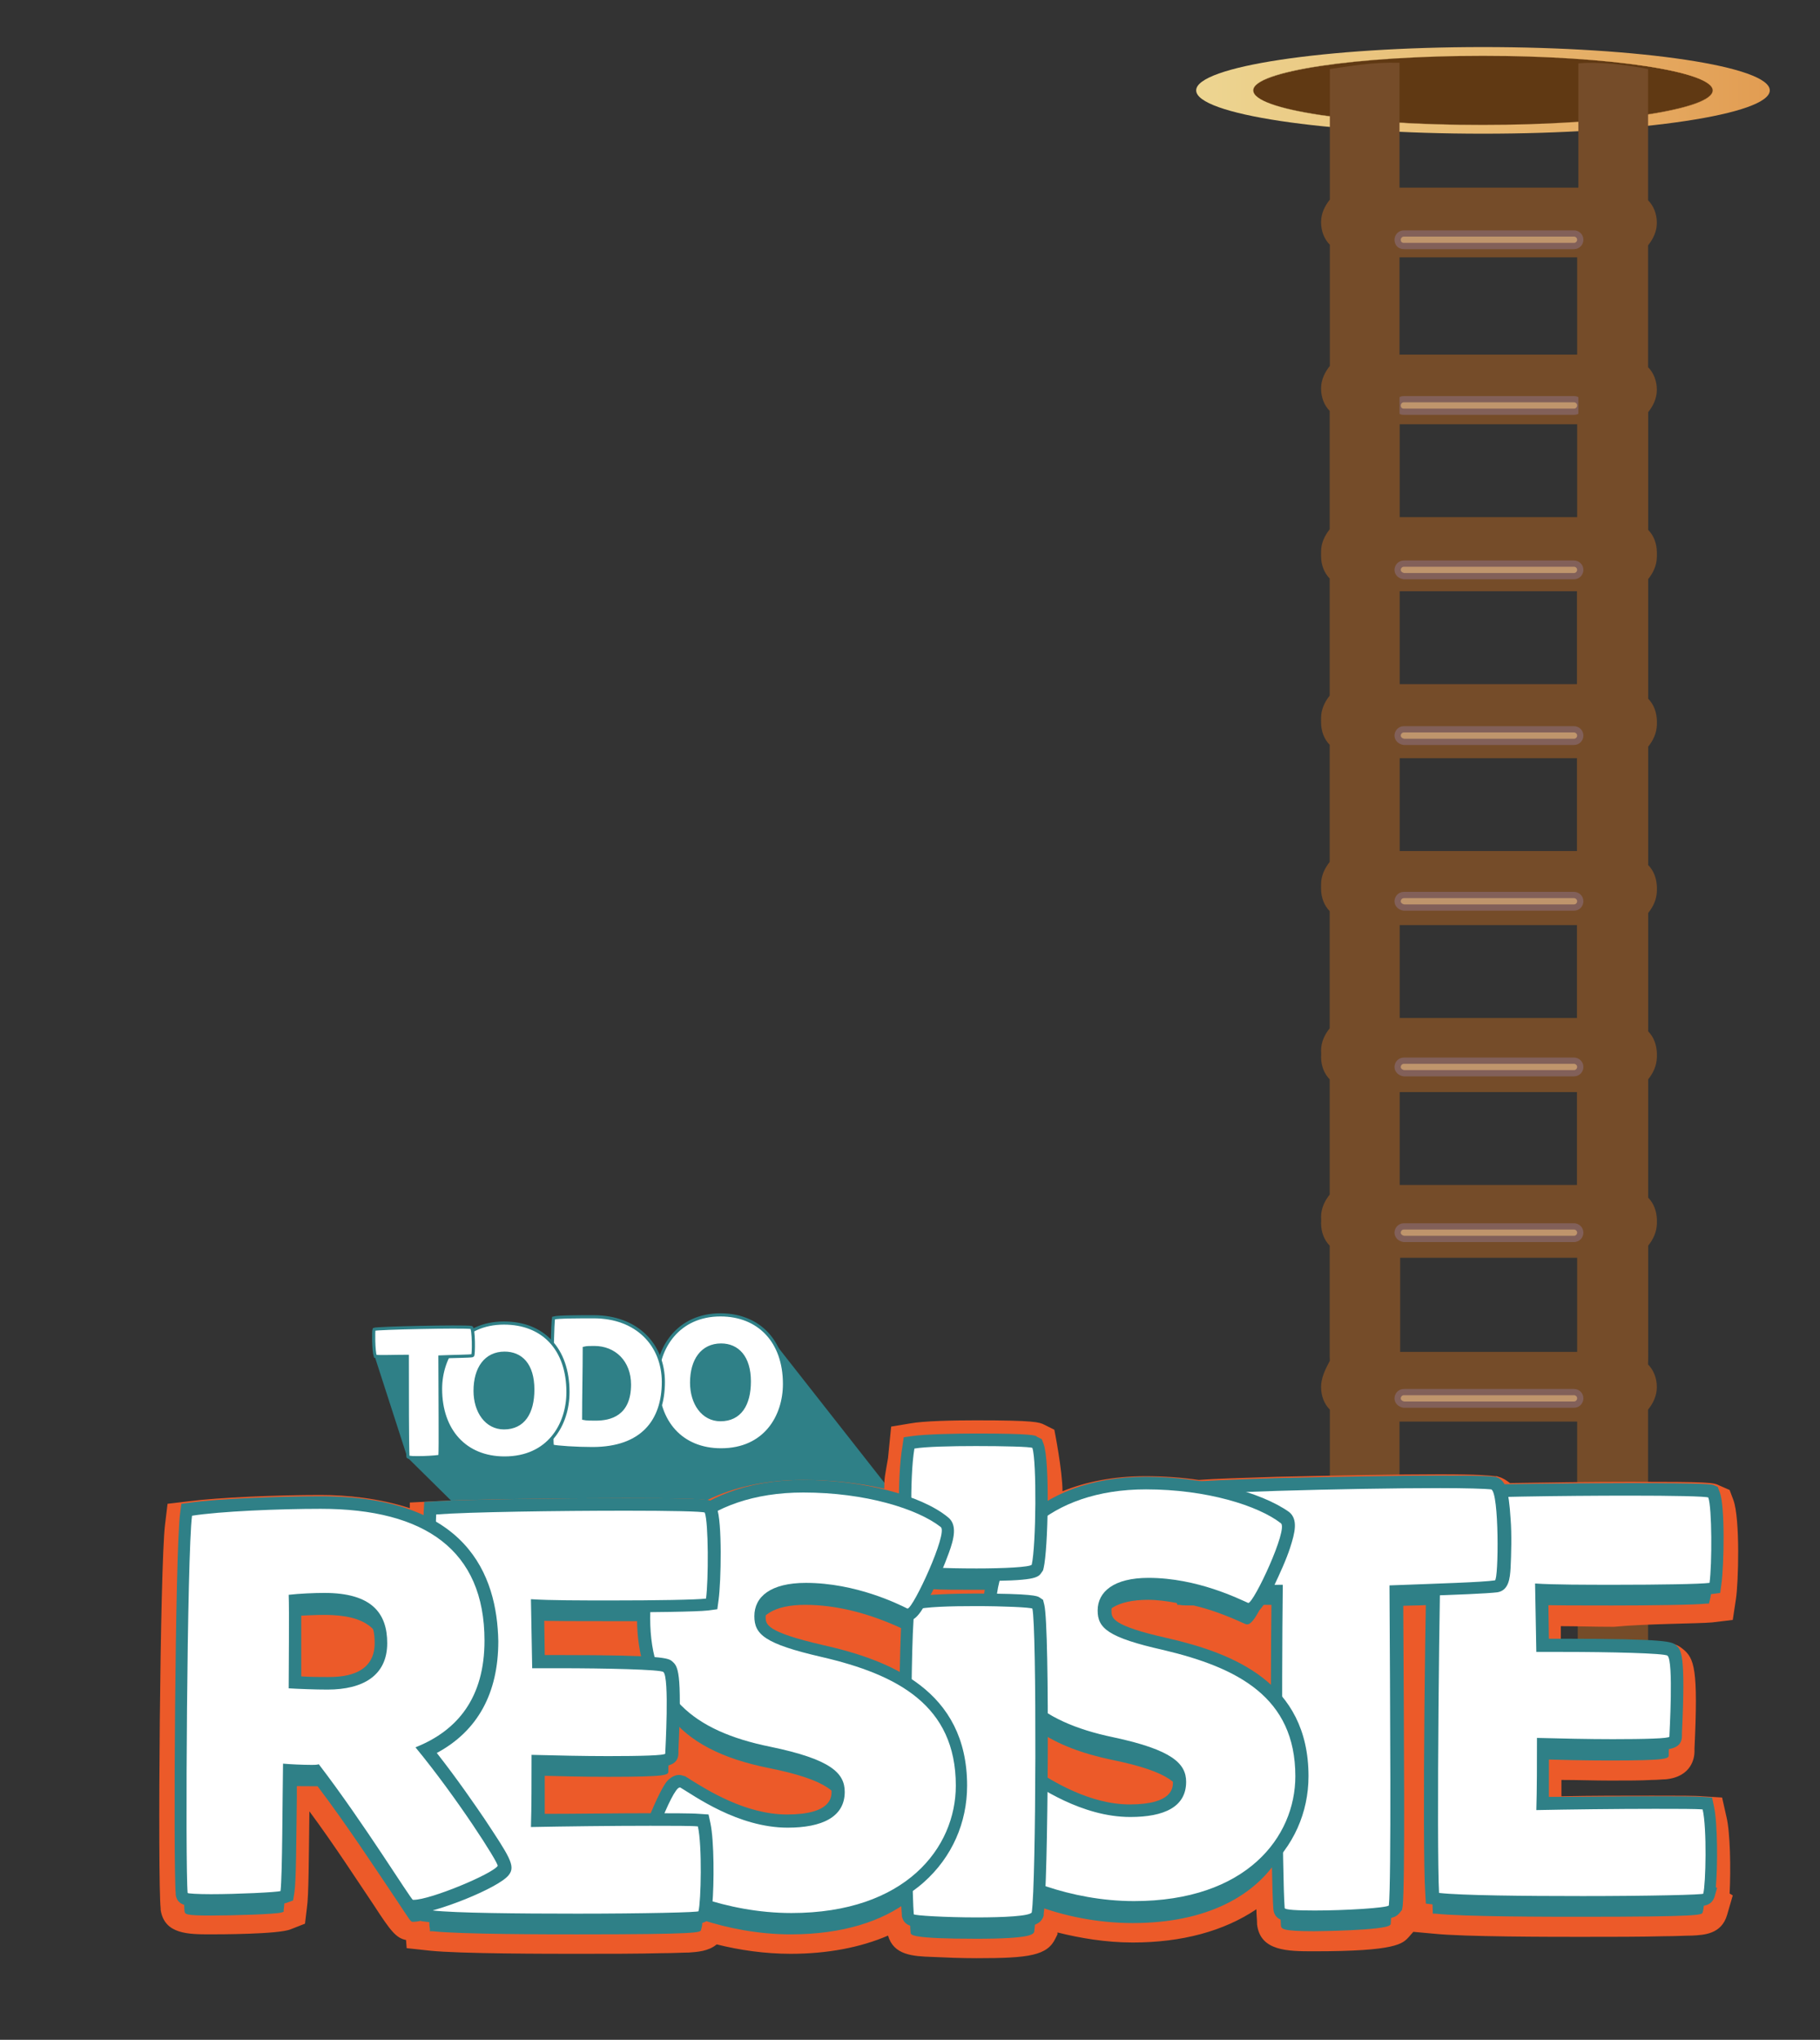 <?xml version="1.0" encoding="utf-8"?>
<!-- Generator: Adobe Illustrator 22.0.1, SVG Export Plug-In . SVG Version: 6.00 Build 0)  -->
<svg version="1.1" id="Layer_1" xmlns="http://www.w3.org/2000/svg" xmlns:xlink="http://www.w3.org/1999/xlink" x="0px" y="0px"
	 viewBox="0 0 290 325" style="enable-background:new 0 0 290 325;" xml:space="preserve">
<rect x="0" y="0" width="290" height="325" fill="#333333" stroke="none"/>
<style type="text/css">
	.st0{clip-path:url(#SVGID_2_);fill:url(#SVGID_3_);}
	.st1{clip-path:url(#SVGID_5_);fill:#603913;}
	.st2{clip-path:url(#SVGID_7_);fill:url(#SVGID_8_);}
	.st3{fill:#754C29;}
	.st4{fill:#BF956C;}
	.st5{fill:none;stroke:#826059;stroke-miterlimit:10;}
	.st6{fill:#2F8087;}
	.st7{fill:#EC5A29;}
	.st8{fill:#FFFFFF;}
	.st9{fill:none;stroke:#2F8087;stroke-width:0.5;stroke-miterlimit:10;}
</style>
<g>
	<g>
		<g>
			<defs>
				<path id="SVGID_1_" d="M190.6,14.4c0,3.8,20.5,6.9,45.7,6.9s45.7-3.1,45.7-6.9s-20.5-6.9-45.7-6.9
					C211.1,7.5,190.6,10.6,190.6,14.4"/>
			</defs>
			<clipPath id="SVGID_2_">
				<use xlink:href="#SVGID_1_"  style="overflow:visible;"/>
			</clipPath>
			
				<linearGradient id="SVGID_3_" gradientUnits="userSpaceOnUse" x1="225.822" y1="2118.54" x2="226.822" y2="2118.54" gradientTransform="matrix(-91.386 0 0 91.386 20919 -193590.688)">
				<stop  offset="0" style="stop-color:#E29D53"/>
				<stop  offset="1.153710e-02" style="stop-color:#E29D53"/>
				<stop  offset="1" style="stop-color:#EDD692"/>
			</linearGradient>
			<rect x="190.6" y="7.5" class="st0" width="91.4" height="13.8"/>
		</g>
	</g>
</g>
<g>
	<g>
		<g>
			<g>
				<defs>
					<rect id="SVGID_4_" x="199.2" y="8.4" width="74.2" height="12.1"/>
				</defs>
				<clipPath id="SVGID_5_">
					<use xlink:href="#SVGID_4_"  style="overflow:visible;"/>
				</clipPath>
				<path class="st1" d="M199.7,14.4c0-3.1,16.4-5.5,36.6-5.5s36.6,2.5,36.6,5.5c0,3.1-16.4,5.5-36.6,5.5
					C216.1,20,199.7,17.5,199.7,14.4"/>
			</g>
		</g>
		<g>
			<g>
				<defs>
					<rect id="SVGID_6_" x="199.2" y="8.4" width="74.2" height="12.1"/>
				</defs>
				<clipPath id="SVGID_7_">
					<use xlink:href="#SVGID_6_"  style="overflow:visible;"/>
				</clipPath>
				
					<linearGradient id="SVGID_8_" gradientUnits="userSpaceOnUse" x1="226.476" y1="2118.435" x2="227.476" y2="2118.435" gradientTransform="matrix(-74.219 0 0 74.219 17082.184 -157212.672)">
					<stop  offset="0" style="stop-color:#E29D53"/>
					<stop  offset="1.153710e-02" style="stop-color:#E29D53"/>
					<stop  offset="1" style="stop-color:#EDD692"/>
				</linearGradient>
				<path class="st2" d="M199.7,14.4L199.7,14.4c0-3.1,16.4-5.5,36.6-5.5s36.6,2.5,36.6,5.5c0,3.1-16.4,5.5-36.6,5.5
					C216.1,20,199.7,17.5,199.7,14.4L199.7,14.4L199.7,14.4c0,3.1,16.4,5.5,36.6,5.5s36.6-2.5,36.6-5.5c0-3.1-16.4-5.5-36.6-5.5
					C216.1,8.9,199.7,11.4,199.7,14.4L199.7,14.4z"/>
			</g>
		</g>
	</g>
</g>
<path class="st3" d="M210.5,168.4c0,1.4,0.5,2.7,1.4,3.6v19.3c-0.8,1-1.4,2.2-1.4,3.6c0,1.4,0.5,2.7,1.4,3.6v17.7
	c0,3.1,2.5,5.6,5.6,5.6s5.6-2.5,5.6-5.6v-15.8h28.3v15.8c0,3.1,2.5,5.6,5.6,5.6c3.1,0,5.6-2.5,5.6-5.6v-17.7c0.8-1,1.4-2.2,1.4-3.6
	c0-1.4-0.5-2.7-1.4-3.6V172c0.8-1,1.4-2.2,1.4-3.6c0-1.4-0.5-2.7-1.4-3.6v-19.3c0.8-1,1.4-2.2,1.4-3.6c0-1.4-0.5-2.7-1.4-3.6V119
	c0.8-1,1.4-2.2,1.4-3.6s-0.5-2.7-1.4-3.6V92.3c0.8-1,1.4-2.2,1.4-3.6s-0.5-2.7-1.4-3.6V65.7c0.8-1,1.4-2.2,1.4-3.6
	c0-1.4-0.5-2.7-1.4-3.6V39.1c0.8-1,1.4-2.2,1.4-3.6c0-1.4-0.5-2.7-1.4-3.6V11c-3.5-0.7-8-1.2-11.1-0.9v19.8H223V10
	c-4.5-0.1-7.5,0.5-11.1,1v20.8c-0.8,1-1.4,2.2-1.4,3.6c0,1.4,0.5,2.7,1.4,3.6v19.3c-0.8,1-1.4,2.2-1.4,3.6c0,1.4,0.5,2.7,1.4,3.6V85
	c-0.8,1-1.4,2.2-1.4,3.6s0.5,2.7,1.4,3.6v19.3c-0.8,1-1.4,2.2-1.4,3.6s0.5,2.7,1.4,3.6V138c-0.8,1-1.4,2.2-1.4,3.6
	c0,1.4,0.5,2.7,1.4,3.6v19.3C211.1,165.8,210.5,167,210.5,168.4 M251.3,83.1H223V67.6h28.3V83.1z M251.3,109.7H223V94.2h28.3V109.7z
	 M251.3,136.3H223v-15.5h28.3V136.3z M251.3,162.9H223v-15.5h28.3V162.9z M223,174h28.3v15.5H223V174z M251.3,56.5H223V41h28.3V56.5
	z"/>
<path class="st4" d="M222.7,196.6L222.7,196.6c0-0.5,0.4-1,1-1h27.1c0.5,0,1,0.4,1,1c0,0.5-0.4,1-1,1h-27.1
	C223.1,197.6,222.7,197.1,222.7,196.6"/>
<path class="st5" d="M222.7,196.6L222.7,196.6c0-0.5,0.4-1,1-1h27.1c0.5,0,1,0.4,1,1c0,0.5-0.4,1-1,1h-27.1
	C223.1,197.6,222.7,197.1,222.7,196.6z"/>
<path class="st4" d="M222.7,170.2L222.7,170.2c0-0.5,0.4-1,1-1h27.1c0.5,0,1,0.4,1,1c0,0.5-0.4,1-1,1h-27.1
	C223.1,171.2,222.7,170.7,222.7,170.2"/>
<path class="st5" d="M222.7,170.2L222.7,170.2c0-0.5,0.4-1,1-1h27.1c0.5,0,1,0.4,1,1c0,0.5-0.4,1-1,1h-27.1
	C223.1,171.2,222.7,170.7,222.7,170.2z"/>
<path class="st4" d="M222.7,143.8L222.7,143.8c0-0.5,0.4-1,1-1h27.1c0.5,0,1,0.4,1,1c0,0.5-0.4,1-1,1h-27.1
	C223.1,144.8,222.7,144.3,222.7,143.8"/>
<path class="st5" d="M222.7,143.8L222.7,143.8c0-0.5,0.4-1,1-1h27.1c0.5,0,1,0.4,1,1c0,0.5-0.4,1-1,1h-27.1
	C223.1,144.8,222.7,144.3,222.7,143.8z"/>
<path class="st4" d="M222.7,117.4L222.7,117.4c0-0.5,0.4-1,1-1h27.1c0.5,0,1,0.4,1,1c0,0.5-0.4,1-1,1h-27.1
	C223.1,118.4,222.7,118,222.7,117.4"/>
<path class="st5" d="M222.7,117.4L222.7,117.4c0-0.5,0.4-1,1-1h27.1c0.5,0,1,0.4,1,1c0,0.5-0.4,1-1,1h-27.1
	C223.1,118.4,222.7,118,222.7,117.4z"/>
<path class="st4" d="M222.7,91L222.7,91c0-0.5,0.4-1,1-1h27.1c0.5,0,1,0.4,1,1c0,0.5-0.4,1-1,1h-27.1C223.1,92,222.7,91.6,222.7,91"
	/>
<path class="st5" d="M222.7,91L222.7,91c0-0.5,0.4-1,1-1h27.1c0.5,0,1,0.4,1,1c0,0.5-0.4,1-1,1h-27.1C223.1,92,222.7,91.6,222.7,91z
	"/>
<path class="st4" d="M222.7,64.6L222.7,64.6c0-0.5,0.4-1,1-1h27.1c0.5,0,1,0.4,1,1c0,0.5-0.4,1-1,1h-27.1
	C223.1,65.6,222.7,65.2,222.7,64.6"/>
<path class="st5" d="M222.7,64.6L222.7,64.6c0-0.5,0.4-1,1-1h27.1c0.5,0,1,0.4,1,1c0,0.5-0.4,1-1,1h-27.1
	C223.1,65.6,222.7,65.2,222.7,64.6z"/>
<path class="st4" d="M222.7,38.2L222.7,38.2c0-0.5,0.4-1,1-1h27.1c0.5,0,1,0.4,1,1c0,0.5-0.4,1-1,1h-27.1
	C223.1,39.2,222.7,38.8,222.7,38.2"/>
<path class="st5" d="M222.7,38.2L222.7,38.2c0-0.5,0.4-1,1-1h27.1c0.5,0,1,0.4,1,1c0,0.5-0.4,1-1,1h-27.1
	C223.1,39.2,222.7,38.8,222.7,38.2z"/>
<path class="st3" d="M210.5,221c0,1.4,0.5,2.7,1.4,3.6v19.3c-0.8,1-1.4,2.2-1.4,3.6c0,1.4,0.5,2.7,1.4,3.6v17.7
	c0,3.1,2.5,5.6,5.6,5.6s5.6-2.5,5.6-5.6V253h28.3v15.8c0,3.1,2.5,5.6,5.6,5.6c3.1,0,5.6-2.5,5.6-5.6v-17.7c0.8-1,1.4-2.2,1.4-3.6
	c0-1.4-0.5-2.7-1.4-3.6v-19.3c0.8-1,1.4-2.2,1.4-3.6c0-1.4-0.5-2.7-1.4-3.6V198c0.8-1,1.4-2.2,1.4-3.6c0-1.4-0.5-2.7-1.4-3.6v-19.3
	c0.8-1,1.4-2.2,1.4-3.6c0-1.4-0.5-2.7-1.4-3.6V145c0.8-1,1.4-2.2,1.4-3.6c0-1.4-0.5-2.7-1.4-3.6v-19.3c0.8-1,1.4-2.2,1.4-3.6
	s-0.5-2.7-1.4-3.6V91.6c0.8-1,1.4-2.2,1.4-3.6s-0.5-2.7-1.4-3.6V63.5c-3.5-0.7-8-1.2-11.1-0.9v19.8H223V62.5
	c-4.5-0.1-7.5,0.5-11.1,1v20.8c-0.8,1-1.4,2.2-1.4,3.6s0.5,2.7,1.4,3.6v19.3c-0.8,1-1.4,2.2-1.4,3.6s0.5,2.7,1.4,3.6v19.3
	c-0.8,1-1.4,2.2-1.4,3.6c0,1.4,0.5,2.7,1.4,3.6v19.3c-0.8,1-1.4,2.2-1.4,3.6c0,1.4,0.5,2.7,1.4,3.6v19.3c-0.8,1-1.4,2.2-1.4,3.6
	c0,1.4,0.5,2.7,1.4,3.6v19.3C211.1,218.3,210.5,219.6,210.5,221 M251.3,135.6H223v-15.5h28.3V135.6z M251.3,162.2H223v-15.5h28.3
	V162.2z M251.3,188.8H223v-15.5h28.3V188.8z M251.3,215.4H223v-15.5h28.3V215.4z M223,226.5h28.3V242H223V226.5z M251.3,109H223
	V93.5h28.3V109z"/>
<path class="st4" d="M222.7,249.2L222.7,249.2c0-0.5,0.4-1,1-1h27.1c0.5,0,1,0.4,1,1c0,0.5-0.4,1-1,1h-27.1
	C223.1,250.1,222.7,249.7,222.7,249.2"/>
<path class="st5" d="M222.7,249.2L222.7,249.2c0-0.5,0.4-1,1-1h27.1c0.5,0,1,0.4,1,1c0,0.5-0.4,1-1,1h-27.1
	C223.1,250.1,222.7,249.7,222.7,249.2z"/>
<path class="st4" d="M222.7,222.8L222.7,222.8c0-0.5,0.4-1,1-1h27.1c0.5,0,1,0.4,1,1c0,0.5-0.4,1-1,1h-27.1
	C223.1,223.7,222.7,223.3,222.7,222.8"/>
<path class="st5" d="M222.7,222.8L222.7,222.8c0-0.5,0.4-1,1-1h27.1c0.5,0,1,0.4,1,1c0,0.5-0.4,1-1,1h-27.1
	C223.1,223.7,222.7,223.3,222.7,222.8z"/>
<path class="st4" d="M222.7,196.4L222.7,196.4c0-0.5,0.4-1,1-1h27.1c0.5,0,1,0.4,1,1c0,0.5-0.4,1-1,1h-27.1
	C223.1,197.3,222.7,196.9,222.7,196.4"/>
<path class="st5" d="M222.7,196.4L222.7,196.4c0-0.5,0.4-1,1-1h27.1c0.5,0,1,0.4,1,1c0,0.5-0.4,1-1,1h-27.1
	C223.1,197.3,222.7,196.9,222.7,196.4z"/>
<path class="st4" d="M222.7,170L222.7,170c0-0.5,0.4-1,1-1h27.1c0.5,0,1,0.4,1,1c0,0.5-0.4,1-1,1h-27.1
	C223.1,170.9,222.7,170.5,222.7,170"/>
<path class="st5" d="M222.7,170L222.7,170c0-0.5,0.4-1,1-1h27.1c0.5,0,1,0.4,1,1c0,0.5-0.4,1-1,1h-27.1
	C223.1,170.9,222.7,170.5,222.7,170z"/>
<path class="st4" d="M222.7,143.6L222.7,143.6c0-0.5,0.4-1,1-1h27.1c0.5,0,1,0.4,1,1c0,0.5-0.4,1-1,1h-27.1
	C223.1,144.5,222.7,144.1,222.7,143.6"/>
<path class="st5" d="M222.7,143.6L222.7,143.6c0-0.5,0.4-1,1-1h27.1c0.5,0,1,0.4,1,1c0,0.5-0.4,1-1,1h-27.1
	C223.1,144.5,222.7,144.1,222.7,143.6z"/>
<path class="st4" d="M222.7,117.2L222.7,117.2c0-0.5,0.4-1,1-1h27.1c0.5,0,1,0.4,1,1c0,0.5-0.4,1-1,1h-27.1
	C223.1,118.1,222.7,117.7,222.7,117.2"/>
<path class="st5" d="M222.7,117.2L222.7,117.2c0-0.5,0.4-1,1-1h27.1c0.5,0,1,0.4,1,1c0,0.5-0.4,1-1,1h-27.1
	C223.1,118.1,222.7,117.7,222.7,117.2z"/>
<path class="st4" d="M222.7,90.8L222.7,90.8c0-0.5,0.4-1,1-1h27.1c0.5,0,1,0.4,1,1c0,0.5-0.4,1-1,1h-27.1
	C223.1,91.7,222.7,91.3,222.7,90.8"/>
<path class="st5" d="M222.7,90.8L222.7,90.8c0-0.5,0.4-1,1-1h27.1c0.5,0,1,0.4,1,1c0,0.5-0.4,1-1,1h-27.1
	C223.1,91.7,222.7,91.3,222.7,90.8z"/>
<polygon class="st6" points="64.9,232.2 73.1,240.3 144.1,240.3 122.9,213.3 113.8,212.1 103.3,217.6 96.8,212.1 90.5,212.1 
	87.9,217.3 80.3,213 70.9,214.1 63,214.1 59.7,216.1 "/>
<path class="st7" d="M272.8,258.5l3.3-0.4l0.5-3.3c0.4-2.5,0.7-12.8-0.4-15.8l-0.6-1.6l-1.6-0.7c-1-0.5-1.4-0.6-14.3-0.6
	c-6,0-13.1,0.1-19.1,0.2c-0.5-0.4-1.1-0.8-1.8-1l-0.3-0.1h-0.3c-0.8-0.1-2.5-0.3-8.8-0.3l0,0c-6.7,0-16.9,0.2-26,0.4
	c-6,0.2-9.8,0.3-12.4,0.5c-2.7-0.4-5.6-0.6-8.5-0.6c-5.1,0-9.5,0.9-13.2,2.4c0-3.3-1.3-9.8-1.3-9.8l-1.6-0.8
	c-0.8-0.4-1.5-0.7-10.9-0.7c-3.6,0-8.4,0.1-10.5,0.5l-3,0.5l-0.5,5c-0.5,3-0.6,3-0.6,4.9c-4-0.9-8.4-1.4-12.9-1.4
	c-6.1,0-11.2,1.2-15.3,3.2c-1.4-0.2-4.5-0.3-13-0.3c-10.9,0-25.4,0.2-30.5,0.5l-3.9,0.2v0.9c-4.9-1.6-10.1-2.1-14.2-2.1
	c-7,0-16.4,0.4-21,1l-3.4,0.4l-0.4,3.3c-0.8,6.3-1.2,56.7-0.7,61.2v0.1v0.1c0.6,3.9,4.4,3.9,8,3.9c1.1,0,10.8,0,12.7-0.8l2.3-0.9
	l0.3-2.5c0.3-2,0.3-7.7,0.4-15.4c4,5.4,7.8,11.3,10.3,15c2.6,4,3.5,5.2,5.1,5.5l0.1,1.3l3.7,0.4c4.7,0.5,19.1,0.5,23.4,0.5
	c4.9,0,9.9,0,13.5-0.1c1.9,0,3.4-0.1,4.4-0.1c1.3-0.1,3.1-0.2,4.4-1.3c3.6,0.9,7.6,1.5,11.8,1.5c5.8,0,11.1-1,15.5-2.9
	c0.9,3.1,3.9,3.3,7.1,3.4c2.1,0.1,4.6,0.2,7,0.2c8.4,0,11.3-0.4,12.6-3.2l0.3-0.6v-0.3c3.6,0.9,7.7,1.6,12,1.6
	c7.8,0,14.5-1.8,19.7-5.3c0,0.9,0.1,1.7,0.1,2.2v0.1v0.1c0.5,4.3,4.9,4.3,9.1,4.3c13.1,0,14.1-1.2,15.1-2.3l0.7-0.8l3.3,0.3
	c4.7,0.5,19,0.5,23.3,0.5c4.9,0,9.8,0,13.4-0.1c1.9,0,3.3-0.1,4.4-0.1c1.9-0.1,4.7-0.2,5.6-3.3l0.9-3.1l-0.5-0.3
	c0.2-3.9,0.1-9.7-0.5-12.2l-0.7-3.1l-3.2-0.2c-1-0.1-3.7-0.1-7.9-0.1c-4.5,0-9.9,0-14.5,0.1c0-0.9,0-1.7,0-2.6
	c2.6,0,5.3,0.1,7.8,0.1c2.7,0,4.9,0,6.6-0.1c0.9,0,1.7-0.1,2.2-0.1c4.2-0.4,4.6-3.5,4.6-4.4v-0.5c0.6-12.7,0-14.4-1.9-15.9
	c-1.3-1-1.8-1.5-19.4-1.5v-2.1c2.4,0,5.3,0.1,8.5,0.1C262.2,258.7,270.7,258.7,272.8,258.5"/>
<path class="st6" d="M272.6,241.4l-0.1-0.2l-0.2-0.1c-0.2-0.1-0.7-0.3-12.7-0.3c-6.7,0-14.8,0.1-21.2,0.2c-0.2-0.7-0.5-1.1-0.8-1.2
	c-1-0.1-3.7-0.2-8.2-0.2c-9.7,0-30.1,0.4-38.5,0.9c-2.6-0.4-5.4-0.7-8.5-0.7c-6.1,0-12.4,1.7-17.1,5.2c0.3-10,0.2-9.9-0.4-11.5
	l0.1-0.2l-0.2-0.1c-0.7-0.3-9.2-0.3-9.3-0.3c-2.3,0-7.8,0-9.8,0.4l-0.3,0.1l-0.1,0.3c-0.6,3.2-0.6,0-0.5,9.4
	c-4.2-1.6-10-2.8-16.8-2.8c-5.3,0-10.7,1.2-15.2,3.8c0-0.1-0.1-0.2-0.1-0.3l-0.1-0.2l-0.2-0.1c-0.2-0.1-0.7-0.3-12.7-0.3
	c-10.9,0-25.2,0.2-30.3,0.5H69v0.4c0,0.7-0.1,1.6-0.1,2.6c-4.3-2.6-10.3-3.9-17.8-3.9c-6.8,0-16.2,0.4-20.6,1h-0.4v0.4
	c-0.8,5.9-1.1,56.1-0.7,60.3c0.1,0.5,0.1,0.7,4.2,0.7c3.4,0,10.5-0.2,11.3-0.5l0.3-0.1v-0.3c0.3-1.9,0.3-8.9,0.4-15.1
	c0-1.7,0-3.3,0-4.7c1.1,0.1,2.8,0.1,4.1,0.1c0.3,0,0.6,0,0.9,0c4.7,6.2,9.4,13.4,12.3,17.7c2.6,3.9,2.5,3.9,2.9,3.9h0.1
	c0.6,0,1.4-0.2,2.5-0.5c0,0.7,0,1.2,0.1,1.6v0.4h0.4c4.5,0.5,18.8,0.5,23,0.5c19.6,0,19.7-0.3,19.8-0.7l0.1-0.4l0,0
	c0.1-0.3,0.1-0.7,0.1-1.2c4,1.3,8.9,2.3,14.1,2.3c8.3,0,14.6-2.1,18.9-5.4c0.1,2.4,0.1,4.3,0.2,5.2c0.1,0.3,0.2,0.9,10.5,0.9
	c8.7,0,9-0.7,9.2-1.1v-0.1c0.1-0.7,0.2-2.1,0.3-4.1c4.2,1.6,9.6,2.8,15.4,2.8c12,0,19.6-4.5,23.3-10.5c0.1,5.3,0.2,9.3,0.3,10.9
	c0.1,0.5,0.1,0.9,5.3,0.9c0.1,0,11.4-0.1,12.1-1l0.1-0.1v-0.2c0.4-3.5,0.2-28.3,0.1-46.3v-4.2l3.7-0.1c1.1,0,2.1-0.1,3.1-0.1
	c-0.3,17.7-0.5,43.4-0.2,48.8v0.4h0.4c4.5,0.5,18.7,0.5,22.9,0.5c19.5,0,19.6-0.3,19.7-0.7l0.1-0.4l0,0c0.4-2.4,0.5-10.5-0.2-13.3
	l-0.1-0.4h-0.4c-1.1-0.1-4.8-0.1-7.6-0.1c-5.8,0-13.4,0.1-18.4,0.2c0.1-2.9,0.1-6.7,0.1-10.4c3.6,0.1,7.8,0.2,11.6,0.2
	c9.5,0,9.5-0.3,9.5-0.9c0,0,0-0.2,0-0.5c0.6-11.9-0.1-12.5-0.5-12.8c-0.7-0.6-12.1-0.7-17-0.7c-1.3,0-2.5,0-3.7,0l-0.2-9.9
	c2.9,0.1,7.3,0.1,12.4,0.1c6.2,0,13.4-0.1,15-0.3h0.4l0.1-0.4C273.2,252.3,273.3,243.1,272.6,241.4 M68.3,283.2
	c-0.5-0.6-0.9-1.1-1.3-1.6c0.4-0.2,0.9-0.4,1.3-0.6C68.3,281.8,68.3,282.5,68.3,283.2 M187.5,255.4l0.1,0.3h0.3
	c0.5,0.1,1.3,0.1,2.3,0.1c2.6,0.6,5.3,1.6,8.1,2.9l0.3,0.1h0.2c0.6,0,1.5-1.4,2.3-3.1c1,0,1.9,0,2.8,0c-0.1,5.8-0.1,12.8-0.1,19.7
	c-3.9-5.8-11.2-8.4-18.4-10c-8.7-2-10.1-3.3-10.1-5.8c0-3,2.8-4.7,7.6-4.7C184.4,254.9,185.9,255.1,187.5,255.4
	C187.5,255.3,187.5,255.4,187.5,255.4 M165.6,275.9c2.9,2,6.8,3.5,11.6,4.5c9.3,1.9,11.2,4,11.2,6.6c0,3.4-2.8,5.1-8.4,5.1
	c-5.9,0-11.3-2.9-14.4-4.8C165.6,283.5,165.6,279.6,165.6,275.9 M144.8,271.9c-4-2.7-8.9-4.2-13.9-5.4c-8.9-2-10.3-3.4-10.3-6
	c0-3.1,2.8-4.8,7.7-4.8s10.2,1.3,15.7,3.9l0.3,0.1h0.2c0.2,0,0.4-0.2,0.7-0.5l0,0C145.1,261.4,144.9,266.1,144.8,271.9 M145.7,258.9
	L145.7,258.9c0.9-1.2,2-3.6,2.9-5.7c1.5,0.1,3.8,0.1,7.1,0.1c1.4,0,2.5,0,3.5,0c-0.6,1.6-0.9,3.3-1.1,5.1c-1.4,0-2.4,0-2.6,0
	C153.2,258.4,147.7,258.4,145.7,258.9 M107.4,287.7c-0.7,0.8-1.7,3.1-2.7,5.5c-0.4,0-0.7,0-1.1,0c-5.9,0-13.5,0.1-18.5,0.2
	c0.1-3,0.1-6.8,0.1-10.5c3.6,0.1,7.9,0.2,11.7,0.2c9.6,0,9.6-0.3,9.6-0.9c0,0,0-0.2,0-0.5c0.2-3.8,0.2-6.5,0.2-8.3
	c3.1,4.1,8.3,6.8,15.8,8.3c9.5,1.9,11.5,4.1,11.5,6.7c0,3.5-2.9,5.2-8.6,5.2c-7,0-13.3-4.1-16.1-5.8c-0.3-0.2-0.6-0.4-0.9-0.5
	l-0.2-0.1h-0.1C107.9,287.2,107.6,287.5,107.4,287.7 M104.2,268.6c-3.6-0.3-11.4-0.4-15.2-0.4c-1.3,0-2.6,0-3.8,0l-0.2-10
	c2.9,0.1,7.4,0.1,12.4,0.1c1.9,0,3.8,0,5.7,0c-0.1,0.8-0.1,1.5-0.1,2.3C103,263.6,103.4,266.3,104.2,268.6 M52.2,271.7
	c-1.7,0-4.1-0.1-5.7-0.2c0-0.8,0-2,0-3.4c0-3.7,0-8.5,0-10.6c1.7-0.1,3.8-0.2,5.2-0.2c6.6,0,9.5,2.3,9.5,7.5
	C61.2,270.5,56.3,271.7,52.2,271.7"/>
<path class="st8" d="M251.9,303c-4.2,0-18.5,0-23-0.5l-0.8-0.1l-0.1-0.8c-0.5-7.2,0-50.7,0.5-62.8v-0.9l0.9-0.1
	c5.1-0.3,19.3-0.5,30.2-0.5c12.1,0,12.6,0.2,12.9,0.3l0.4,0.2l0.1,0.4c0.8,2,0.6,11.5,0.2,14.1l-0.1,0.8l-0.8,0.1
	c-1.7,0.2-8.9,0.3-15,0.3c-4.8,0-9,0-11.9-0.1l0.1,8.9c1,0,2.1,0,3.2,0c16.3,0,17,0.6,17.3,0.8c0.5,0.4,1.3,1,0.7,13.2
	c0,0.3,0,0.5,0,0.5c0,1.1,0,1.4-10,1.4c-3.6,0-7.7-0.1-11.1-0.2c0,3.3,0,6.7-0.1,9.4c4.9-0.1,12.2-0.2,17.9-0.2c2.8,0,6.5,0,7.6,0.1
	l0.7,0.1l0.2,0.7c0.7,2.7,0.6,10.4,0.2,13.2h0.1L272,302C271.9,302.8,271.8,303,251.9,303"/>
<path class="st6" d="M259.7,238.3c6.8,0,12.1,0.1,12.5,0.3c0.6,1.6,0.6,10.7,0.2,13.6c-1.5,0.2-8.1,0.3-14.9,0.3
	c-4.9,0-9.8,0-12.9-0.2l0.2,10.9c1.3,0,2.7,0,4.2,0c7.5,0,16.2,0.2,16.7,0.6c1,0.8,0.3,12.5,0.3,12.9c0,0.3-4,0.4-9,0.4
	c-3.9,0-8.4-0.1-12.1-0.2c0,4,0,8.3-0.1,11.5c5-0.1,12.9-0.2,18.9-0.2c3.7,0,6.6,0,7.6,0.1c0.7,3,0.5,11.9,0.1,13.4
	c0.4,0.2-9.1,0.4-19.2,0.4c-9.4,0-19.4-0.1-22.9-0.5c-0.4-7.1,0-50.6,0.5-62.7C234.6,238.5,249,238.3,259.7,238.3 M259.7,236.3
	c-10.8,0-25.1,0.2-30.2,0.5l-1.8,0.1l-0.1,1.8c-0.5,12.2-1,55.7-0.5,62.9l0.1,1.7l1.7,0.2c4.6,0.5,18.8,0.5,23.1,0.5
	c4.9,0,9.8,0,13.4-0.1c1.8,0,3.3-0.1,4.3-0.1c1.8-0.1,3-0.1,3.5-1.6l0.4-1.4l-0.2-0.1c0.3-3.3,0.3-10.2-0.3-12.9l-0.3-1.4l-1.5-0.1
	c-1.2-0.1-4.8-0.1-7.7-0.1c-5.3,0-12,0.1-16.8,0.1c0-2.2,0-4.8,0-7.4c3.2,0.1,6.9,0.1,10.1,0.1c2.6,0,4.9,0,6.5-0.1
	c2.5-0.1,4.6-0.2,4.6-2.3c0,0,0-0.2,0-0.5c0.6-12.6-0.1-13.3-1-14c-0.6-0.5-1.2-1-17.9-1c-0.8,0-1.5,0-2.3,0l-0.1-6.9
	c2.8,0.1,6.6,0.1,10.8,0.1c6.1,0,13.4-0.1,15.1-0.3l1.5-0.2l0.2-1.5c0.4-2.9,0.6-12.5-0.3-14.6l-0.3-0.8l-0.7-0.3
	C272.5,236.5,272,236.3,259.7,236.3"/>
<path class="st8" d="M209.6,305.3c-4.9,0-5.7-0.3-5.8-1.3c-0.4-5.1-0.5-32.9-0.3-50.6c-2.8,0-5.9,0.1-8.6,0.1c-3.6,0-5.8-0.1-7-0.2
	l-0.7-0.1l-0.2-0.6c-1-3.4-0.8-14.1-0.2-14.9l0.1-0.1l0.2-0.1c1.5-0.8,33-1.4,42.4-1.4c4.5,0,7.3,0.1,8.3,0.2h0.1h0.1
	c2.5,0.7,1.7,13.4,1.7,13.5c-0.1,1.7-0.2,2.8-1.2,2.9c-1.7,0.2-6.6,0.4-12.7,0.6l-3.2,0.1v3.7c0.1,18.1,0.2,42.9-0.1,46.4v0.3
	l-0.2,0.2C221.1,305.3,210.7,305.3,209.6,305.3"/>
<path class="st6" d="M229.5,237.1c4.1,0,7.1,0.1,8.1,0.2c1.3,0.4,1.2,14.4,0.6,14.5c-2,0.3-8.8,0.5-16.8,0.8
	c0.1,18.3,0.3,47.2-0.1,51c-0.4,0.4-7,0.8-11.8,0.8c-2.7,0-4.8-0.1-4.8-0.4c-0.4-5.2-0.5-34.5-0.3-51.5c-3.1,0-6.6,0.1-9.6,0.1
	s-5.6,0-6.9-0.2c-0.9-2.8-0.9-13.4-0.4-13.9C188.6,237.8,215.4,237.1,229.5,237.1 M229.5,235.1L229.5,235.1
	c-6.6,0-16.8,0.2-25.9,0.4c-15.8,0.5-16.4,0.8-16.9,1.1l-0.3,0.2l-0.2,0.3c-0.4,0.5-0.9,1-0.8,7.4c0,1.8,0.2,6.3,0.8,8.4l0.4,1.3
	l1.3,0.2c1.2,0.1,3.5,0.2,7.1,0.2c2.4,0,5.1,0,7.6-0.1c-0.2,17.8-0.1,44.7,0.3,49.7l0,0l0,0c0.2,2.2,2.7,2.2,6.8,2.2
	c2.4,0,5.3-0.1,7.7-0.3c4.4-0.3,5-0.6,5.6-1.3l0.4-0.5l0.1-0.6c0.4-3.6,0.2-27.4,0.1-46.6v-2.7c0.7,0,1.5-0.1,2.2-0.1
	c6.4-0.2,11.1-0.4,12.8-0.6c1.8-0.3,2-2.2,2.1-3.9c0.1-2.1,0.2-5.3,0-7.8c-0.3-4.7-0.8-6.2-2.4-6.7h-0.1h-0.1
	C237.5,235.2,236.3,235.1,229.5,235.1"/>
<path class="st8" d="M180.6,304c-10.4,0-19.6-4-23.2-6.7l-0.3-0.2l-0.1-0.4c-0.4-2.2,3.4-11.8,4.9-13.6c0.1-0.2,0.6-0.7,1.2-0.7h0.2
	l0.3,0.1h0.1c0.2,0.1,0.5,0.3,0.8,0.5c2.6,1.7,8.7,5.6,15.5,5.6c5.2,0,7.9-1.5,7.9-4.6c0-1.9-0.8-4-10.8-6.1
	c-13.5-2.8-19.5-9.3-19.5-21.1c0-14.1,13-20.5,25-20.5c10.4,0,18.6,2.8,22.1,5.6c0.8,0.6,0.7,1.8-0.2,4.5c0,0.1-3.6,10.1-5.7,10.1
	h-0.3l-0.4-0.2c-5.3-2.5-10.4-3.8-15.2-3.8c-4.5,0-7.1,1.5-7.1,4.2c0,2,0.7,3.3,9.7,5.4c10.8,2.5,21.8,7,21.8,21.1
	C207.3,293.5,199.1,304,180.6,304"/>
<path class="st6" d="M182.6,237.3c9.7,0,17.9,2.6,21.5,5.4c1.2,0.9-4.3,12.7-5.2,12.7l0,0c-1.4-0.6-8.1-4-15.9-4
	c-5.5,0-8.1,2.2-8.1,5.2c0,2.8,1.6,4.3,10.5,6.3c11.8,2.8,21,7.5,21,20.1c0,9.7-7.8,19.9-25.7,19.9c-10.3,0-19.3-4-22.6-6.5
	c-0.4-1.8,4-13.1,5.1-13.1c0,0,0,0,0.1,0c2.1,1.3,9,6.2,16.8,6.2c5.4,0,8.9-1.6,8.9-5.6c0-2.9-2.2-5.1-11.6-7.1
	c-12-2.5-18.7-8.1-18.7-20.1C158.5,246.4,167.1,237.3,182.6,237.3 M182.6,235.3c-17.9,0-26,11.2-26,21.5c0,12.2,6.5,19.2,20.3,22
	c10,2,10,4.1,10,5.1c0,0.9,0,3.6-6.9,3.6c-6.4,0-12.4-3.8-14.9-5.4c-0.3-0.2-0.6-0.4-0.8-0.5l-0.1-0.1h-0.1
	c-0.3-0.1-0.6-0.2-0.9-0.2c-0.7,0-1.4,0.4-2,1c-1.3,1.5-2.9,5.8-3.3,7.1c-2.1,5.7-1.8,7-1.7,7.4l0.2,0.7l0.6,0.5
	c3.7,2.8,13.1,6.9,23.8,6.9c8.7,0,15.9-2.4,20.9-6.8c4.4-3.9,6.8-9.3,6.8-15.1c0-14.9-12-19.6-22.5-22c-8.9-2-8.9-3.2-8.9-4.4
	c0-2.9,4.2-3.2,6.1-3.2c4.6,0,9.6,1.2,14.7,3.7l0.3,0.1l0.3,0.1h0.3h0.1h0.1c1.3,0,2.2-0.9,3.9-4.4c1-2.1,2.1-4.5,2.7-6.4
	c0.7-2.2,1.3-4.4-0.2-5.6C200.9,237.7,191.7,235.3,182.6,235.3"/>
<path class="st8" d="M155.7,306.4c-10.7,0-10.8-0.5-11-1.3V305v-0.1c-0.4-5.2-0.7-42,0.1-48.7l0.1-0.7l0.7-0.2c2-0.5,7.1-0.6,10-0.6
	c3.3,0,8.8,0.1,9.6,0.6l0.3,0.2l0.1,0.4c0.8,3,0.7,44.1-0.1,48.8v0.2l-0.1,0.1C165.1,305.7,164.7,306.4,155.7,306.4"/>
<path class="st6" d="M155.5,255.9c4.4,0,8.7,0.2,9,0.4c0.7,2.9,0.6,43.9-0.1,48.4c-0.3,0.6-4.5,0.8-8.8,0.8c-4.9,0-9.9-0.3-10-0.5
	c-0.4-4.9-0.7-41.8,0.1-48.5C147.4,256,151.5,255.9,155.5,255.9 M155.5,253.9c-2.9,0-8.1,0.1-10.2,0.6l-1.3,0.3l-0.2,1.4
	c-0.8,6.7-0.6,43.7-0.1,48.9v0.1v0.1c0.4,1.7,1.7,1.8,5,1.9c2,0.1,4.5,0.2,6.9,0.2c9.1,0,10-0.7,10.6-1.9l0.1-0.3v-0.3
	c0.7-3.9,1-45.6,0.1-49.2l-0.2-0.8l-0.6-0.4C165.3,254.3,164.6,253.9,155.5,253.9"/>
<path class="st8" d="M155.7,250.8c-10.6,0-10.7-0.3-11-1.1v-0.1v-0.1c-0.4-3.8-0.7-14.2,0.1-19l0.1-0.7l0.7-0.1
	c2-0.4,7.6-0.4,9.9-0.4c2,0,8.7,0,9.5,0.4l0.4,0.2l0.1,0.4c0.9,2.6,0.6,16.3-0.1,19.2v0.2l-0.1,0.2
	C164.9,250.3,164.6,250.8,155.7,250.8"/>
<path class="st6" d="M155.5,230.4c4.4,0,8.7,0.1,9,0.3c0.7,2.1,0.6,15.4-0.1,18.6c-0.3,0.4-4.5,0.6-8.8,0.6c-4.9,0-9.9-0.2-10-0.4
	c-0.4-3.6-0.7-13.9,0.1-18.7C147.4,230.5,151.5,230.4,155.5,230.4 M155.5,228.4L155.5,228.4c-2.9,0-8,0.1-10.1,0.4L144,229l-0.2,1.4
	c-0.9,5.1-0.6,15.4-0.1,19.3v0.2v0.2c0.5,1.5,1.5,1.5,5,1.7c2,0.1,4.5,0.1,6.9,0.1c9.4,0,9.8-0.5,10.4-1.4l0.2-0.3l0.1-0.4
	c0.7-3,1-17,0-19.7l-0.3-0.8l-0.8-0.4C165.1,228.7,164.4,228.4,155.5,228.4"/>
<path class="st8" d="M126.1,305.8c-10.6,0-20-4.1-23.6-6.8l-0.3-0.2l-0.1-0.4c-0.4-2.2,3.4-12.1,5-13.9c0.1-0.2,0.6-0.7,1.2-0.7h0.2
	l0.3,0.1h0.1c0.2,0.1,0.5,0.3,0.8,0.5c2.7,1.7,8.9,5.7,15.8,5.7c5.4,0,8.1-1.6,8.1-4.7c0-1.9-0.9-4.1-11.1-6.2
	c-13.8-2.8-19.9-9.5-19.9-21.5c0-14.4,13.2-20.9,25.5-20.9c10.6,0,18.9,2.9,22.5,5.7c0.8,0.6,0.7,1.8-0.2,4.5
	c0,0.1-3.7,10.3-5.8,10.3h-0.3l-0.4-0.2c-5.4-2.6-10.6-3.9-15.5-3.9c-4.6,0-7.2,1.6-7.2,4.3c0,2,0.7,3.4,9.9,5.5
	c11,2.6,22.2,7.1,22.2,21.5C153.3,295.1,144.9,305.8,126.1,305.8"/>
<path class="st6" d="M128,237.8c9.9,0,18.2,2.6,21.9,5.5c1.2,0.9-4.4,13-5.3,13l0,0c-1.4-0.7-8.2-4.1-16.2-4.1
	c-5.6,0-8.2,2.2-8.2,5.3c0,2.9,1.6,4.4,10.7,6.5c12.1,2.8,21.4,7.7,21.4,20.5c0,9.9-8,20.3-26.2,20.3c-10.5,0-19.7-4.1-23-6.6
	c-0.4-1.8,4-13.4,5.2-13.4c0,0,0,0,0.1,0c2.2,1.3,9.2,6.4,17.1,6.4c5.5,0,9.1-1.7,9.1-5.7c0-3-2.2-5.2-11.9-7.2
	c-12.3-2.5-19.1-8.2-19.1-20.5C103.5,247,112.2,237.8,128,237.8 M128,235.8c-18.2,0-26.5,11.4-26.5,21.9c0,12.4,6.6,19.5,20.7,22.5
	c10.3,2.1,10.3,4.2,10.3,5.2c0,0.9,0,3.7-7.1,3.7c-6.6,0-12.7-3.9-15.3-5.5c-0.3-0.2-0.6-0.4-0.8-0.5l-0.1-0.1h-0.1
	c-0.3-0.1-0.6-0.2-0.9-0.2c-0.7,0-1.4,0.4-2,1.1c-1.5,1.9-5.7,12.1-5.2,14.7l0.1,0.7l0.6,0.5c3.8,2.8,13.3,7,24.2,7
	c8.9,0,16.2-2.4,21.3-6.9c4.5-4,6.9-9.5,6.9-15.4c0-15.2-12.3-20-23-22.4c-9.1-2.1-9.1-3.3-9.1-4.5c0-2.9,3.9-3.3,6.2-3.3
	c4.7,0,9.8,1.3,15.1,3.8l0.3,0.1l0.3,0.1h0.3h0.1h0.1c1.4,0,2.2-1,4-4.4c1.1-2.1,2.1-4.6,2.8-6.5c0.8-2.2,1.4-4.5-0.2-5.7
	C146.7,238.2,137.4,235.8,128,235.8"/>
<path class="st8" d="M92,305.8c-4.3,0-18.6,0-23.1-0.5l-0.8-0.1l-0.1-0.8c-0.5-7.2,0-50.9,0.5-63.2v-0.9l0.9-0.1
	c5.1-0.3,19.4-0.5,30.3-0.5c12.2,0,12.7,0.2,13,0.3l0.4,0.2l0.1,0.4c0.7,1.9,0.7,11.2,0.2,14.2l-0.1,0.8l-0.8,0.1
	c-1.7,0.2-9,0.3-15.1,0.3c-4.8,0-9,0-11.9-0.1l0.1,8.9c1,0,2.1,0,3.3,0c16.4,0,17.1,0.6,17.4,0.8c0.5,0.4,1.3,1,0.7,13.2
	c0,0.3,0,0.5,0,0.5c0,1.1,0,1.4-10.1,1.4c-3.6,0-7.7-0.1-11.2-0.2c0,3.4,0,6.7-0.1,9.5c5-0.1,12.3-0.2,18-0.2c2.8,0,6.5,0,7.6,0.1
	l0.7,0.1l0.2,0.7c0.7,2.7,0.6,10.4,0.2,13.3h0.1l-0.2,0.7C112,305.6,112,305.8,92,305.8"/>
<path class="st6" d="M99.8,240.7c6.8,0,12.1,0.1,12.5,0.3c0.6,1.6,0.6,10.7,0.2,13.7c-1.5,0.2-8.2,0.3-15,0.3c-4.9,0-9.9,0-12.9-0.2
	l0.2,11c1.3,0,2.8,0,4.2,0c7.5,0,16.3,0.2,16.7,0.6c1,0.8,0.3,12.6,0.3,13c0,0.3-4,0.4-9.1,0.4c-3.9,0-8.4-0.1-12.2-0.2
	c0,4.1,0,8.4-0.1,11.5c5-0.1,13-0.2,19-0.2c3.7,0,6.6,0,7.6,0.1c0.7,3,0.5,12,0.1,13.5c0.4,0.2-9.1,0.4-19.3,0.4
	c-9.5,0-19.5-0.1-23-0.5c-0.4-7.1,0-50.9,0.5-63.1C74.6,240.9,89.1,240.7,99.8,240.7 M99.8,238.7c-10.9,0-25.2,0.2-30.4,0.5
	l-1.8,0.1l-0.1,1.8c-0.5,12.3-1,56-0.5,63.3l0.1,1.7l1.7,0.2c4.6,0.5,18.9,0.5,23.2,0.5c4.9,0,9.8,0,13.4-0.1c1.9,0,3.3-0.1,4.4-0.1
	c1.8-0.1,3.1-0.1,3.5-1.6l0.4-1.4l-0.2-0.1c0.3-3.4,0.3-10.2-0.3-13l-0.3-1.4l-1.5-0.1c-1.2-0.1-4.9-0.1-7.7-0.1
	c-5.3,0-12,0.1-16.9,0.1c0-2.2,0-4.8,0-7.4c3.2,0.1,6.9,0.1,10.2,0.1c2.7,0,4.9,0,6.5-0.1c2.6-0.1,4.6-0.2,4.6-2.3c0,0,0-0.2,0-0.5
	c0.6-12.7-0.1-13.3-1-14.1c-0.6-0.5-1.2-1-18-1c-0.8,0-1.5,0-2.3,0l-0.1-6.9c2.8,0.1,6.7,0.1,10.9,0.1c6.1,0,13.5-0.1,15.2-0.3
	l1.5-0.2l0.2-1.5c0.4-2.9,0.6-12.5-0.3-14.7l-0.3-0.8l-0.7-0.3C112.6,238.9,112.2,238.7,99.8,238.7"/>
<path class="st8" d="M65.8,303.7c-0.6,0-0.6,0-3.3-4.1c-2.8-4.3-7.5-11.4-12.1-17.5c-0.2,0-0.5,0-0.7,0c-1.1,0-2.5,0-3.6-0.1
	c0,1.2,0,2.6,0,4.1c-0.1,6.2-0.1,13.2-0.4,15.2l-0.1,0.6l-0.5,0.2c-0.9,0.4-8.6,0.6-11.5,0.6c-3.8,0-4.5-0.1-4.7-1.1
	c-0.5-4.3-0.1-54.6,0.7-60.4l0.1-0.8l0.8-0.1c4.4-0.5,13.9-1,20.6-1c17.8,0,27.1,7.6,27.1,22c0,8.3-3.5,14.1-10.4,17.4
	c3.6,4.4,6.7,8.9,8.3,11.3c4.6,6.8,4.4,7.1,3.9,7.7c-1.2,1.7-11.3,5.8-14.2,5.8l0,0C65.9,303.7,65.8,303.7,65.8,303.7 M47,268
	c1.6,0.1,3.7,0.2,5.2,0.2c3.9,0,8.5-1.1,8.5-6.4c0-3.2-1-7-9-7c-1.3,0-3.1,0.1-4.7,0.2c0,2.3,0,6.8,0,10.2C47,266.2,47,267.2,47,268
	"/>
<path class="st6" d="M51.1,240.4c16.6,0,26.1,6.6,26.1,21c0,9-4.2,14.3-11,17c6.6,8,13.3,18.5,13.1,18.9c-0.9,1.3-10.7,5.4-13.4,5.4
	h-0.1c-0.3,0-7.8-12.2-15-21.6c-0.3,0.1-0.8,0.1-1.1,0.1c-1.5,0-3.5-0.1-4.6-0.2c-0.1,6-0.1,17.7-0.4,20.3
	c-0.6,0.2-6.9,0.5-11.1,0.5c-2.1,0-3.7-0.1-3.7-0.2c-0.4-4.1-0.1-54.2,0.7-60.1C35,240.8,44.4,240.4,51.1,240.4 M52.2,269.2
	c5.6,0,9.5-2.2,9.5-7.4c0-4.8-2.5-8-10-8c-1.6,0-4,0.1-5.7,0.3c0.1,2.3,0,11.9,0,14.9C47.6,269.1,50.2,269.2,52.2,269.2 M51.1,238.4
	c-6.8,0-16.3,0.4-20.7,1l-1.5,0.2l-0.2,1.5c-0.8,5.9-1.1,56.4-0.7,60.6v0.1v0.1c0.3,1.9,2,1.9,5.7,1.9c0.1,0,10.4-0.1,11.9-0.6
	l1.1-0.4l0.2-1.2c0.3-1.9,0.3-7.8,0.4-15.3c0-1.1,0-2.1,0-3.1c0.9,0,1.8,0.1,2.6,0.1c0.1,0,0.1,0,0.2,0c4.5,6,9,12.8,11.7,17
	c0.7,1.1,1.4,2.1,1.8,2.7c0.8,1.2,1.3,1.9,2.4,1.9h0.1c3,0,13.5-4.1,15-6.2c1.1-1.4,0-3-3.9-8.9c-1.5-2.2-4.3-6.3-7.6-10.5
	c6.5-3.5,9.8-9.5,9.8-17.8C79.2,250.9,74.4,238.4,51.1,238.4 M48,255.9c1.3-0.1,2.7-0.1,3.7-0.1c7.1,0,8,2.9,8,6
	c0,5.4-5.7,5.4-7.5,5.4c-1.2,0-2.8,0-4.2-0.1c0-0.6,0-1.2,0-1.9C48,262,48,258.3,48,255.9"/>
<path class="st8" d="M125,220.5c0,5.2-3.1,10.5-10.1,10.5c-6.3,0-10.2-4.4-10.2-11c0-5.3,3.4-10.5,10.1-10.5
	C120.9,209.5,125,213.7,125,220.5 M114.9,214.3c-3,0-4.7,2.4-4.7,6c0,3.3,1.8,5.9,4.6,5.9c3.1,0,4.6-2.4,4.6-6.1
	C119.4,216.2,117.5,214.3,114.9,214.3"/>
<path class="st9" d="M125,220.5c0,5.2-3.1,10.5-10.1,10.5c-6.3,0-10.2-4.4-10.2-11c0-5.3,3.4-10.5,10.1-10.5
	C120.9,209.5,125,213.7,125,220.5z M114.9,214.3c-3,0-4.7,2.4-4.7,6c0,3.3,1.8,5.9,4.6,5.9c3.1,0,4.6-2.4,4.6-6.1
	C119.4,216.2,117.5,214.3,114.9,214.3z"/>
<path class="st8" d="M88.2,210c0.7-0.2,4.1-0.2,6.4-0.2c6.9,0,11.1,4.5,11.1,10.4c0,6.1-3.3,10.6-11.3,10.6c-2.5,0-5.7-0.2-6.4-0.4
	C87.8,228.6,87.9,212.2,88.2,210 M94.7,214.7c-0.7,0-1.2,0-1.6,0.1c0,3.4-0.1,7.8-0.1,11.2c0.5,0.1,1.1,0.1,1.9,0.1
	c2.3,0,5.4-0.7,5.4-5.5C100.3,217,97.9,214.7,94.7,214.7"/>
<path class="st9" d="M88.2,210c0.7-0.2,4.1-0.2,6.4-0.2c6.9,0,11.1,4.5,11.1,10.4c0,6.1-3.3,10.6-11.3,10.6c-2.5,0-5.7-0.2-6.4-0.4
	C87.8,228.6,87.9,212.2,88.2,210z M94.7,214.7c-0.7,0-1.2,0-1.6,0.1c0,3.4-0.1,7.8-0.1,11.2c0.5,0.1,1.1,0.1,1.9,0.1
	c2.3,0,5.4-0.7,5.4-5.5C100.3,217,97.9,214.7,94.7,214.7z"/>
<path class="st8" d="M90.5,221.8c0,5.2-3.1,10.5-10.1,10.5c-6.3,0-10.2-4.4-10.2-11c0-5.3,3.4-10.5,10.1-10.5
	C86.5,210.8,90.5,214.9,90.5,221.8 M80.4,215.6c-3,0-4.7,2.4-4.7,6c0,3.3,1.8,5.9,4.6,5.9c3.1,0,4.6-2.4,4.6-6.1
	C84.9,217.4,83,215.6,80.4,215.6"/>
<path class="st9" d="M90.5,221.8c0,5.2-3.1,10.5-10.1,10.5c-6.3,0-10.2-4.4-10.2-11c0-5.3,3.4-10.5,10.1-10.5
	C86.5,210.8,90.5,214.9,90.5,221.8z M80.4,215.6c-3,0-4.7,2.4-4.7,6c0,3.3,1.8,5.9,4.6,5.9c3.1,0,4.6-2.4,4.6-6.1
	C84.9,217.4,83,215.6,80.4,215.6z"/>
<path class="st8" d="M59.6,211.8c0.4-0.2,14.1-0.5,15.5-0.3c0.4,0.1,0.4,4.5,0.2,4.5c-0.6,0.1-2.7,0.1-5.2,0.2
	c0,5.7,0.1,14.6,0,15.8c-0.2,0.2-5.1,0.4-5.1,0.1c-0.1-1.6-0.1-10.7-0.1-16c-1.9,0-4.4,0.1-5.1,0C59.5,215.2,59.5,212,59.6,211.8"/>
<path class="st9" d="M59.6,211.8c0.4-0.2,14.1-0.5,15.5-0.3c0.4,0.1,0.4,4.5,0.2,4.5c-0.6,0.1-2.7,0.1-5.2,0.2
	c0,5.7,0.1,14.6,0,15.8c-0.2,0.2-5.1,0.4-5.1,0.1c-0.1-1.6-0.1-10.7-0.1-16c-1.9,0-4.4,0.1-5.1,0C59.5,215.2,59.5,212,59.6,211.8z"
	/>
</svg>
